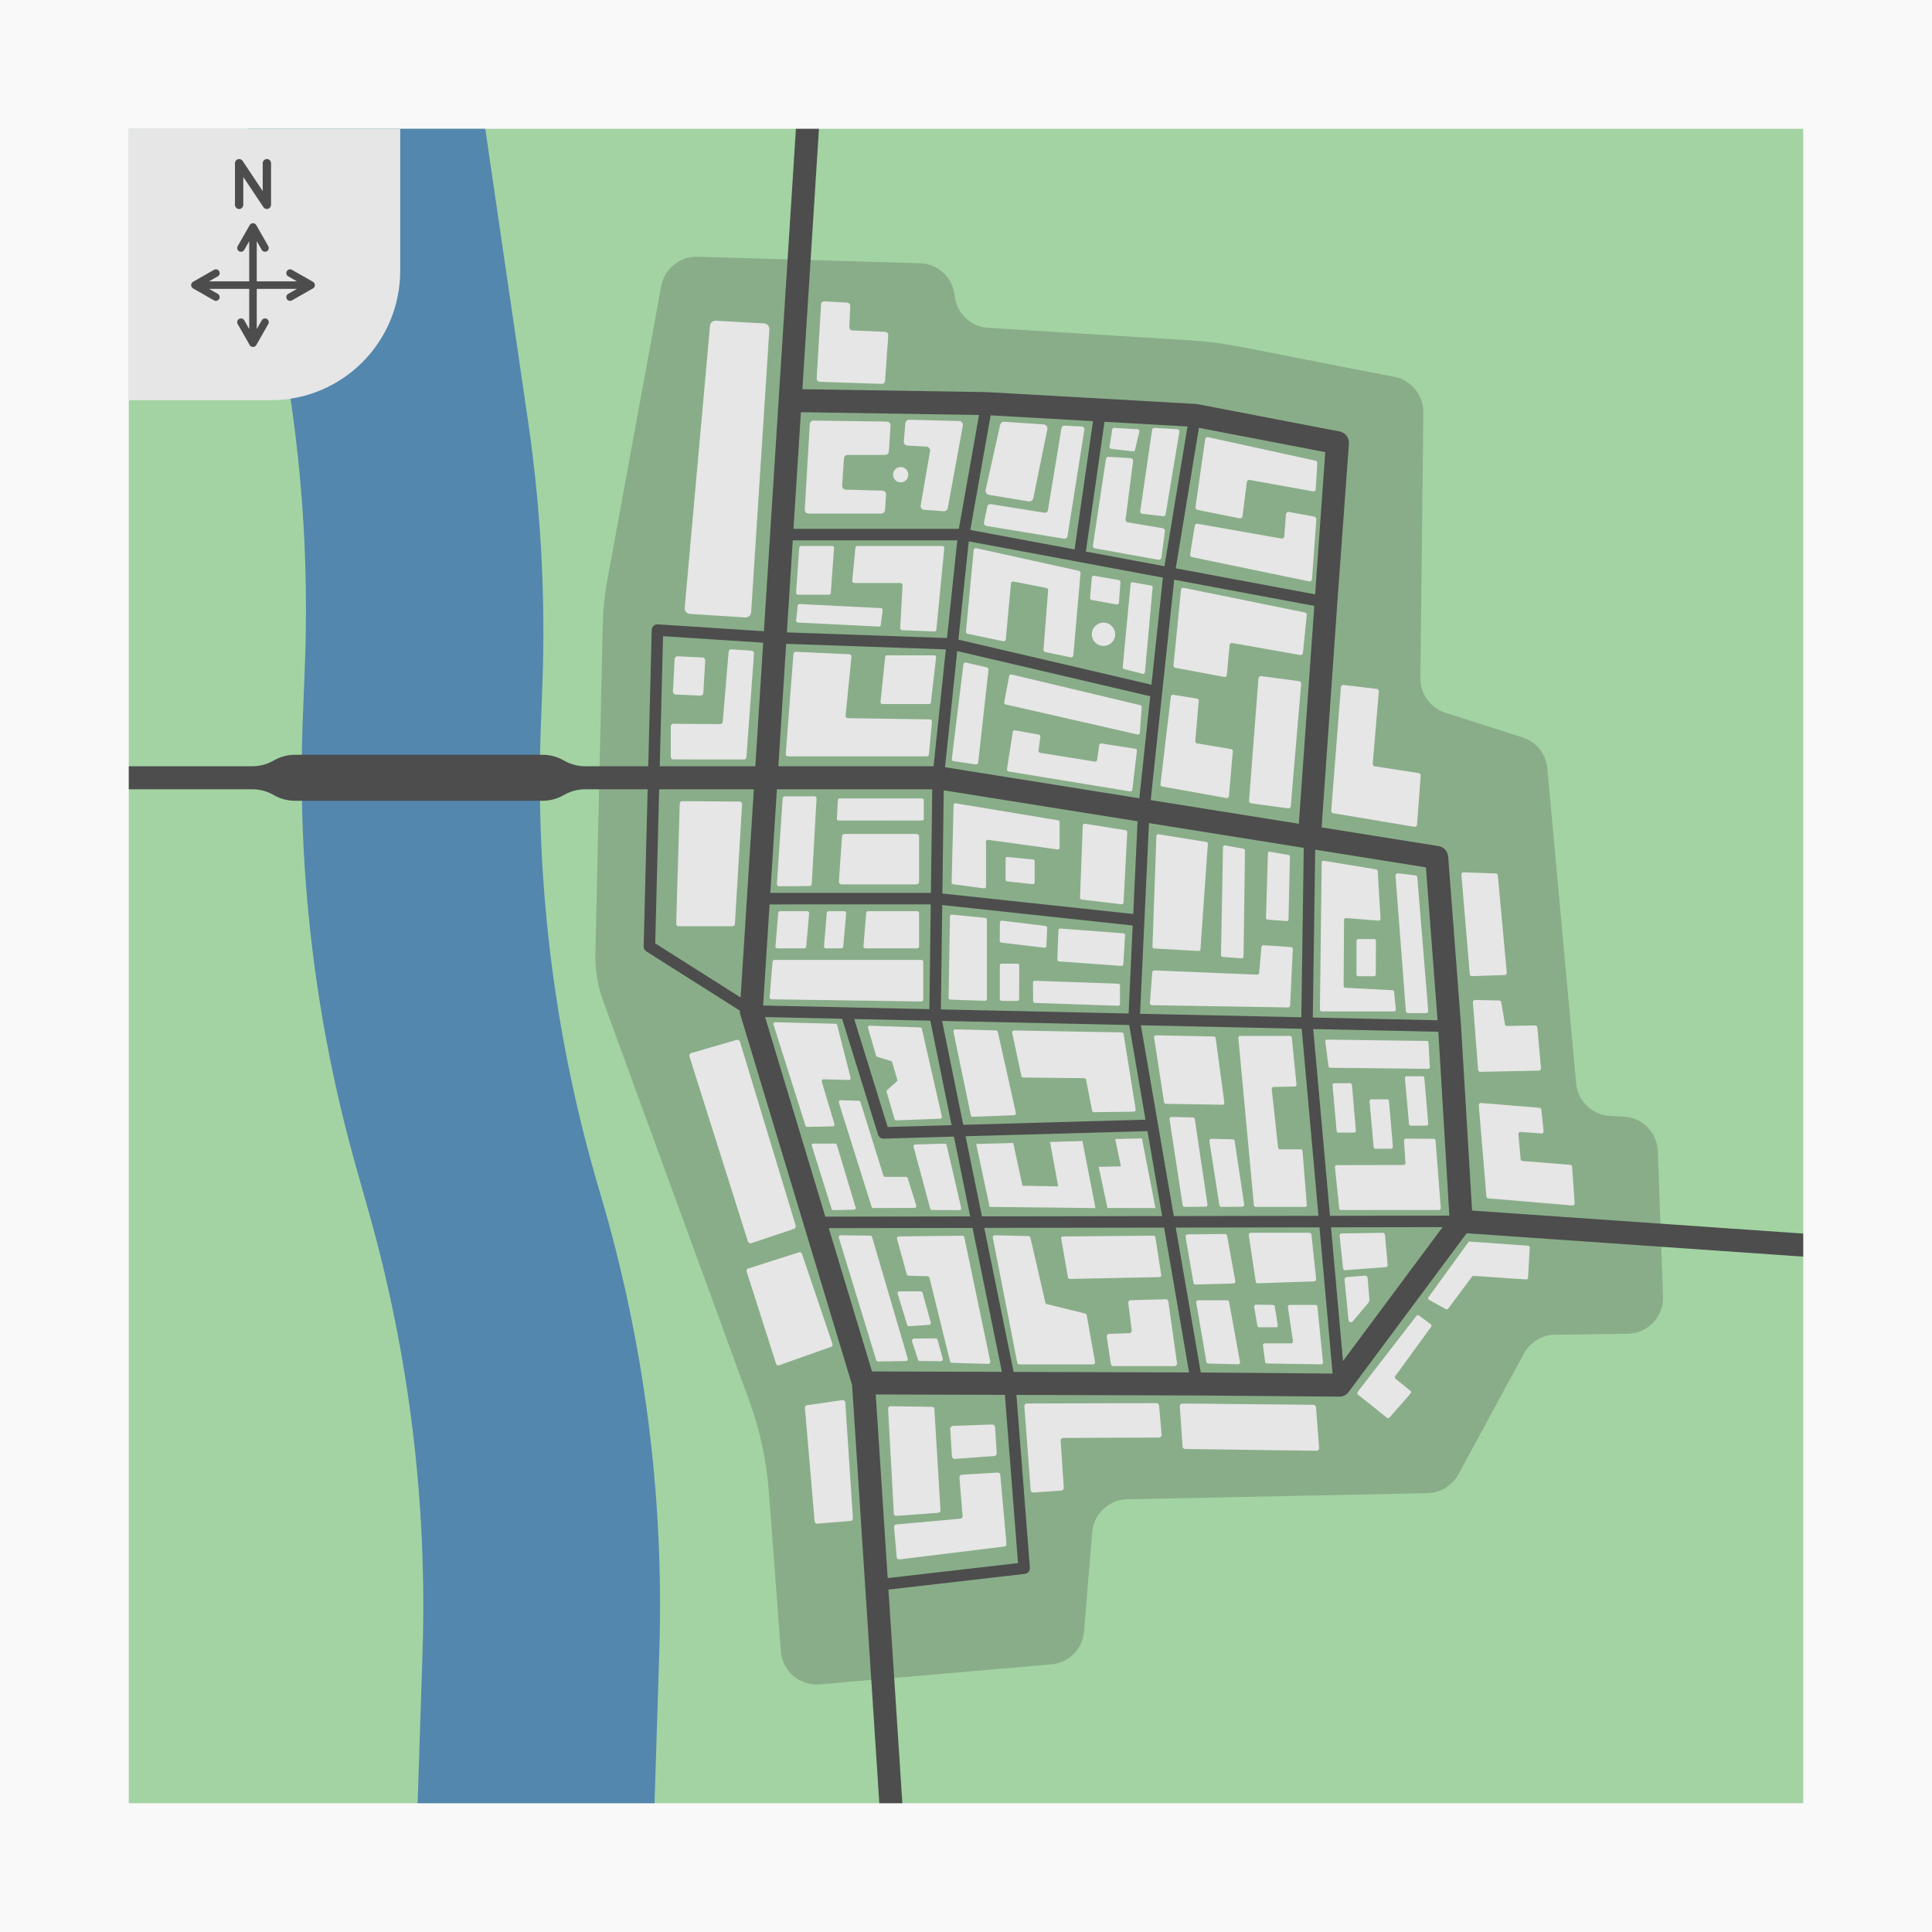 <?xml version='1.0' encoding='utf-8'?>
<svg xmlns="http://www.w3.org/2000/svg" version="1.1" id="Layer_1" x="0px" y="0px" viewBox="0 0 4500 4500" style="enable-background:new 0 0 4500 4500;"> <style type="text/css"> .st0{fill:#F9F9F9;} .st1{fill:#A3D3A3;} .st2{fill:#89AD89;} .st3{fill:#E6E6E6;} .st4{fill:#5387AD;} .st5{fill:#4D4D4D;} </style> <rect class="st0" width="4500" height="4500"/> <g> <rect x="300" y="300" class="st1" width="3900" height="3900"/> <path class="st2" d="M3861.46,2681.27c-1.54-43.1-35.67-77.93-78.72-80.35l-33.19-1.86c-41.3-2.32-74.67-34.54-78.42-75.73 l-67.07-733.82c-3.05-33.36-25.74-61.67-57.65-71.89l-180.02-57.65c-34.88-11.17-58.41-43.78-57.99-80.41l6.89-618.88 c0.46-40.27-27.92-75.12-67.45-82.84l-361.1-70.52c-37.6-7.34-75.65-12.21-113.89-14.58l-471.38-29.19 c-40.88-2.54-73.9-34.38-77.9-75.15c-4.09-41.81-38.64-74.05-80.62-75.28l-518.34-15.1c-41.19-1.2-77.09,27.84-84.52,68.38 l-126.02,687.68c-5.92,32.32-9.27,65.07-10.01,97.92l-17.28,768.78c-0.85,38.09,5.41,76,18.49,111.77l339.57,929.17 c24.99,68.38,40.44,139.88,45.91,212.48l28.05,372.11c3.49,46.31,44.12,80.87,90.39,76.88l539.7-46.55 c40.54-3.5,72.65-35.72,76-76.27l19.15-231.62c3.52-42.62,38.69-75.68,81.46-76.56l699.7-14.38c30-0.61,57.35-17.28,71.65-43.66 l152.75-281.69c14.41-26.56,42.05-43.27,72.27-43.66l169.37-2.22c46.82-0.61,83.97-39.63,82.31-86.43L3861.46,2681.27z"/> <g> <path class="st3" d="M1835.36,1761.7h323.1c2.69,0,4.94-2.05,5.19-4.73l7.13-75.65c0.29-3.03-2.07-5.66-5.11-5.7l-190.98-2.91 c-3.05-0.05-5.41-2.69-5.11-5.73l13.59-137.36c0.29-2.98-1.97-5.59-4.96-5.72l-124.68-5.72c-2.81-0.13-5.22,2-5.44,4.81 l-17.93,233.09C1829.92,1759.11,1832.33,1761.7,1835.36,1761.7z"/> <path class="st3" d="M1711.74,2152.05l16.73-279.06c0.2-3.25-2.38-5.99-5.64-6.02l-133.84-0.89c-3.09-0.02-5.62,2.43-5.72,5.51 l-8.29,279.95c-0.09,3.2,2.47,5.85,5.68,5.85h125.41C1709.09,2157.39,1711.57,2155.05,1711.74,2152.05z"/> <path class="st3" d="M2683.8,2264.6l-5.4,71.61c-0.2,2.69,1.91,5,4.6,5.05l317.13,5.26c2.54,0.04,4.64-1.94,4.76-4.47l6.34-131.23 c0.13-2.55-1.82-4.73-4.37-4.91l-63.71-4.34c-2.54-0.18-4.76,1.72-4.98,4.26l-5.41,60.08c-0.24,2.49-2.37,4.37-4.88,4.26 l-239.21-9.91C2686.14,2260.16,2683.98,2262.07,2683.8,2264.6z"/> <path class="st3" d="M2212.68,2134.38l-3.27,189.71c-0.04,2.29,1.77,4.19,4.05,4.26l80.84,2.69c2.37,0.08,4.33-1.82,4.33-4.19 v-184.73c0-2.15-1.63-3.96-3.78-4.17l-77.57-7.67C2214.84,2130.04,2212.72,2131.93,2212.68,2134.38z"/> <path class="st3" d="M1814.84,2064.33l70.6-0.54c2.8-0.02,5.1-2.21,5.26-5l11.2-198.41c0.17-3.05-2.25-5.6-5.3-5.6h-68.3 c-2.79,0-5.1,2.16-5.28,4.94l-13.51,198.94C1809.3,2061.75,1811.76,2064.36,1814.84,2064.33z"/> <path class="st3" d="M1797.13,2327.56l348.66,5.03c2.55,0.04,4.64-2.02,4.64-4.57v-87.64c0-2.52-2.05-4.57-4.58-4.57h-341.88 c-2.38,0-4.37,1.83-4.56,4.2l-6.76,82.61C1792.44,2325.25,1794.49,2327.52,1797.13,2327.56z"/> <path class="st3" d="M1918.09,2513.92l59.03,1.52c2.75,0.07,4.81-2.51,4.13-5.18l-31.38-122.62c-0.46-1.8-2.07-3.07-3.91-3.12 l-140.25-3.56c-2.85-0.07-4.92,2.68-4.05,5.4l74.47,235.46c0.55,1.75,2.2,2.93,4.04,2.9l59.48-1.18c2.75-0.05,4.68-2.71,3.9-5.34 l-29.56-98.94C1913.2,2516.55,1915.26,2513.85,1918.09,2513.92z"/> <path class="st3" d="M1940.7,2818.63l48.73-1.16c2.5-0.06,4.24-2.48,3.53-4.86l-43.87-146.26c-0.47-1.6-1.95-2.69-3.61-2.69 h-50.96c-2.55,0-4.37,2.47-3.61,4.9l46.08,147.43C1937.51,2817.59,1939.02,2818.67,1940.7,2818.63z"/> <path class="st3" d="M2114.39,3164.82l-83.2-283.75c-0.51-1.76-2.11-2.98-3.94-3l-69.5-0.95c-2.83-0.04-4.88,2.68-4.05,5.39 l87.22,285.66c0.55,1.78,2.2,2.98,4.05,2.96l65.46-0.95C2113.21,3170.13,2115.18,3167.47,2114.39,3164.82z"/> <path class="st3" d="M2550.53,3172.3l-19.42-109.05c-0.34-1.86-1.74-3.35-3.57-3.8l-89.15-21.9c-1.74-0.43-3.11-1.8-3.52-3.57 l-34.83-151.18c-0.5-2.13-2.37-3.65-4.54-3.71l-78.19-1.9c-3.06-0.08-5.4,2.69-4.81,5.7l56.97,291.17 c0.44,2.25,2.41,3.86,4.7,3.86h171.65C2548.8,3177.91,2551.06,3175.22,2550.53,3172.3z"/> <path class="st3" d="M2087.97,3530.77l97.36-7.17c3.09-0.22,5.41-2.88,5.22-5.96l-14.18-235.54c-0.17-2.94-2.59-5.26-5.55-5.3 l-96.54-1.46c-3.27-0.05-5.89,2.68-5.72,5.95l13.35,244.17C2082.1,3528.61,2084.82,3531,2087.97,3530.77z"/> <path class="st3" d="M2224.45,3398.09l90.87-6.68c3.71-0.27,6.51-3.49,6.26-7.2l-3.85-59.93c-0.24-3.66-3.35-6.47-7.01-6.34 l-90.87,3.25c-3.82,0.14-6.76,3.39-6.54,7.2l3.86,63.35C2217.4,3395.51,2220.68,3398.37,2224.45,3398.09z"/> <path class="st3" d="M2167.95,3080.56l-19.19-69.68c-0.5-1.8-2.15-3.06-4.03-3.06h-49.91c-2.8,0-4.8,2.71-3.99,5.39l22.16,72.84 c0.56,1.86,2.34,3.08,4.28,2.96l46.93-3.17C2166.84,3085.66,2168.64,3083.11,2167.95,3080.56z"/> <path class="st3" d="M2142.79,3170.08l48.14,0.48c3.32,0.03,5.73-3.12,4.84-6.32l-12.05-43.27c-0.61-2.16-2.59-3.66-4.85-3.64 l-49.77,0.47c-3.36,0.04-5.72,3.32-4.7,6.51l13.69,42.32C2138.76,3168.67,2140.65,3170.06,2142.79,3170.08z"/> <path class="st3" d="M1962.03,3261.11l-82.07,11.85c-3.15,0.46-5.4,3.29-5.14,6.46l22.56,263.97c0.27,3.3,3.18,5.75,6.47,5.48 l77.18-6.28c3.27-0.27,5.73-3.11,5.52-6.39l-17.67-269.54C1968.65,3263.17,1965.5,3260.62,1962.03,3261.11z"/> <path class="st3" d="M2350.6,1574.46l-11.54,61.24c-0.43,2.3,1.03,4.53,3.32,5.05l307.24,70.03c2.6,0.59,5.11-1.28,5.31-3.94 l4.29-59.83c0.16-2.13-1.26-4.05-3.34-4.54l-299.99-71.45C2353.47,1570.45,2351.07,1572.02,2350.6,1574.46z"/> <path class="st3" d="M2253.77,1476.28l82.97,17.23c2.89,0.6,5.66-1.45,5.94-4.4l12.02-130.16c0.27-2.92,3.01-4.97,5.9-4.41 l76.68,14.96c2.47,0.48,4.19,2.74,3.99,5.25l-10.74,138.76c-0.2,2.49,1.49,4.73,3.92,5.24l59.54,12.35 c2.9,0.61,5.68-1.46,5.94-4.42l16.83-191.76c0.21-2.48-1.44-4.73-3.87-5.28l-239.03-52.84c-2.9-0.64-5.73,1.41-6,4.37 l-18.02,189.78C2249.6,1473.47,2251.3,1475.77,2253.77,1476.28z"/> <path class="st3" d="M2419.55,1711.14l-55.36-10.1c-2.5-0.45-4.87,1.24-5.26,3.73l-13.51,86.96c-0.38,2.44,1.28,4.73,3.71,5.13 l283.04,46.52c2.54,0.41,4.9-1.37,5.21-3.91l10.69-90.53c0.29-2.4-1.37-4.6-3.77-4.98l-78.89-12.27c-2.49-0.39-4.8,1.33-5.15,3.81 l-4.88,34.61c-0.35,2.49-2.68,4.21-5.17,3.81l-127.62-20.46c-2.41-0.39-4.07-2.62-3.74-5.04l4.36-32.25 C2423.51,1713.79,2421.9,1711.57,2419.55,1711.14z"/> <path class="st3" d="M2221.09,1874.88l-4.59,180.69c-0.05,2.05,1.45,3.81,3.48,4.07l72.13,9.52c2.39,0.31,4.53-1.55,4.53-3.96 v-105.13c0-2.43,2.15-4.29,4.55-3.96l162.34,22.42c2.39,0.33,4.54-1.54,4.54-3.96v-59.91c0-1.96-1.41-3.62-3.33-3.95 l-238.98-39.68C2223.34,1870.64,2221.15,1872.45,2221.09,1874.88z"/> <path class="st3" d="M2737.62,1555.44l113.66,21.26c3.06,0.58,5.94-1.6,6.23-4.7l6.5-69.59c0.29-3.07,3.13-5.24,6.16-4.71 l158.41,27.96c3.02,0.53,5.86-1.62,6.16-4.66l8.97-88.65c0.26-2.69-1.54-5.17-4.2-5.7l-282.44-57.46 c-3.06-0.62-5.99,1.54-6.3,4.66l-17.42,175.89C2733.06,1552.46,2734.92,1554.94,2737.62,1555.44z"/> <path class="st3" d="M2788.86,1187.52l98.46,19.8c3.14,0.63,6.16-1.54,6.57-4.71l10.32-80c0.41-3.13,3.35-5.29,6.46-4.73 l147.45,26.63c3.27,0.59,6.3-1.8,6.5-5.11l3.54-60.65c0.16-2.71-1.67-5.13-4.33-5.72l-250-54.71c-3.13-0.69-6.19,1.43-6.64,4.61 l-22.69,158.38C2784.07,1184.23,2786,1186.95,2788.86,1187.52z"/> <path class="st3" d="M2776.67,1297.66l272.24,56.42c3.48,0.72,6.8-1.79,7.05-5.34l10.01-139.17c0.22-2.99-1.84-5.66-4.79-6.21 l-59-10.91c-3.44-0.63-6.67,1.85-6.93,5.34l-3.87,51.24c-0.26,3.47-3.45,5.95-6.88,5.35l-194.88-34.37 c-3.23-0.57-6.3,1.61-6.83,4.85l-10.74,66.1C2771.56,1294.07,2773.58,1297.02,2776.67,1297.66z"/> <path class="st3" d="M1738.53,1763.46l17.71-241.42c0.24-3.29-2.25-6.15-5.53-6.37l-47.25-3.22c-3.24-0.22-6.06,2.2-6.33,5.43 l-13.76,163.32c-0.26,3.1-2.86,5.47-5.98,5.45l-109.07-0.88c-3.31-0.03-6,2.64-6,5.94v71.17c0,3.28,2.67,5.94,5.95,5.94 l164.32,0.14C1735.7,1768.98,1738.29,1766.57,1738.53,1763.46z"/> <path class="st3" d="M2814.27,3175.87l69.42,1.89c2.85,0.08,5.05-2.49,4.54-5.3l-25.49-140.18c-0.39-2.14-2.25-3.69-4.42-3.69 l-67.66-0.01c-2.79,0-4.9,2.51-4.43,5.26l23.73,138.29C2810.32,3174.25,2812.13,3175.81,2814.27,3175.87z"/> <path class="st3" d="M2784.67,2991.88l88.09-2.38c2.93-0.08,5.09-2.75,4.56-5.62l-19.21-105.69c-0.42-2.28-2.42-3.94-4.75-3.92 l-87.26,0.8c-2.94,0.03-5.17,2.68-4.67,5.58l18.42,107.26C2780.24,2990.25,2782.31,2991.94,2784.67,2991.88z"/> <path class="st3" d="M2715.45,2570.92l132.02,2.26c2.64,0.05,4.7-2.26,4.34-4.88l-20.3-150.4c-0.29-2.11-2.07-3.69-4.19-3.73 l-134.94-2.72c-2.67-0.06-4.75,2.31-4.33,4.96l23.2,150.87C2711.58,2569.34,2713.34,2570.89,2715.45,2570.92z"/> <path class="st3" d="M2759.31,2811.1l48.61-0.37c2.81-0.02,4.96-2.53,4.55-5.32l-29.57-198.68c-0.33-2.22-2.21-3.9-4.47-3.95 l-49.7-1.22c-2.89-0.08-5.14,2.49-4.71,5.34l30.66,200.26C2755.04,2809.44,2757.01,2811.12,2759.31,2811.1z"/> <path class="st3" d="M2034.22,2813.82l95.89-0.41c2.85-0.01,4.88-2.79,4.03-5.51l-19.89-63.73c-0.55-1.78-2.2-2.99-4.05-2.99 l-48.51,0.03c-1.86,0.01-3.51-1.2-4.05-2.98l-53.49-171.37c-0.55-1.73-2.12-2.92-3.94-2.98l-42.19-1.22 c-2.93-0.08-5.06,2.73-4.19,5.52l76.32,242.67C2030.7,2812.62,2032.35,2813.83,2034.22,2813.82z"/> <path class="st3" d="M3305.07,3064.05c-1.86-1.39-4.5-1.03-5.92,0.82l-137.02,177.35c-1.43,1.84-1.11,4.49,0.72,5.94l67.63,54.2 c1.79,1.44,4.38,1.2,5.89-0.52l49.19-56.36c1.6-1.82,1.35-4.61-0.54-6.13l-34.55-28c-1.77-1.43-2.11-4-0.77-5.83l83.65-115.15 c1.37-1.9,0.97-4.54-0.9-5.94L3305.07,3064.05z"/> <path class="st3" d="M2897.94,2805.4l-22.17-147.78c-0.34-2.23-2.22-3.9-4.47-3.95l-49.7-1.22c-2.89-0.07-5.14,2.49-4.7,5.35 l23.25,149.37c0.35,2.27,2.31,3.94,4.62,3.92l48.61-0.37C2896.21,2810.71,2898.36,2808.2,2897.94,2805.4z"/> <path class="st3" d="M2491.72,2978.9l209.01-4.31c2.51-0.05,4.41-2.3,4.02-4.79l-13.65-88.15c-0.33-2.04-2.09-3.53-4.15-3.52 l-211.21,1.9c-2.58,0.03-4.5,2.34-4.05,4.87l15.86,90.57C2487.9,2977.49,2489.68,2978.95,2491.72,2978.9z"/> <path class="st3" d="M2715.33,3026.18l-81.74,2.24c-3.44,0.1-6.04,3.13-5.61,6.54l8.03,63.81c0.43,3.4-2.16,6.43-5.58,6.53 l-47.02,1.45c-3.48,0.11-6.08,3.23-5.57,6.68l9.57,63.52c0.43,2.84,2.88,4.94,5.75,4.94h142.59c3.54,0,6.25-3.12,5.77-6.62 l-20.27-144.08C2720.84,3028.25,2718.29,3026.1,2715.33,3026.18z"/> <path class="st3" d="M2323.59,3429.87l-83.35,5.13c-3.3,0.2-5.79,3.08-5.52,6.38l7.32,89.54c0.26,3.23-2.12,6.08-5.35,6.36 l-148.86,13.4c-3.24,0.29-5.64,3.15-5.35,6.4l6.06,69.68c0.29,3.33,3.28,5.75,6.6,5.35l243.97-29.97c3.17-0.39,5.44-3.22,5.15-6.4 l-14.44-160.52C2329.54,3432.05,2326.78,3429.68,2323.59,3429.87z"/> <path class="st3" d="M2217.32,3174.23l84.33,2.58c3.13,0.09,5.52-2.76,4.88-5.83L2246.12,2882c-0.48-2.26-2.49-3.88-4.8-3.85 l-147.33,1.78c-3.18,0.03-5.45,3.07-4.6,6.12l22.65,81.86c0.58,2.05,2.42,3.49,4.55,3.54l43.71,1.07 c2.18,0.05,4.05,1.56,4.58,3.68l47.91,194.35C2213.29,3172.67,2215.15,3174.17,2217.32,3174.23z"/> <path class="st3" d="M2383.27,2509.73l142.05,1.58c2.13,0.03,3.96,1.54,4.37,3.64l14.07,71.95c0.42,2.14,2.3,3.67,4.47,3.64 l92.64-1.28c2.75-0.04,4.81-2.5,4.37-5.21l-28.2-175.59c-0.34-2.15-2.18-3.74-4.36-3.78l-250.65-4.49 c-2.89-0.05-5.07,2.6-4.47,5.43l21.36,100.54C2379.36,2508.22,2381.16,2509.7,2383.27,2509.73z"/> <path class="st3" d="M2693.64,3268.18l-301.59,0.83c-3.56,0.01-6.36,3.03-6.09,6.58l14.67,195.14c0.25,3.36,3.18,5.89,6.54,5.65 l64.95-4.56c3.36-0.24,5.9-3.15,5.68-6.52l-7.34-109.58c-0.24-3.53,2.56-6.53,6.09-6.54l222.96-0.78 c3.58-0.01,6.38-3.08,6.08-6.64l-5.83-67.98C2699.49,3270.6,2696.84,3268.17,2693.64,3268.18z"/> <path class="st3" d="M3059.21,3272.05l-305.13-2.97c-3.56-0.03-6.38,2.96-6.13,6.51l6.46,93.7c0.22,3.16,2.81,5.62,5.99,5.66 l305.97,4.17c3.57,0.05,6.42-2.98,6.15-6.55l-7.3-94.9C3064.97,3274.53,3062.37,3272.09,3059.21,3272.05z"/> <path class="st3" d="M1750.12,2895.57l99.06-33.29c3.28-1.1,5.09-4.6,4.08-7.91l-129.74-427.9c-1.02-3.35-4.54-5.26-7.9-4.28 l-105.39,30.55c-3.45,1-5.4,4.64-4.32,8.07l136.07,430.62C1743.07,2894.85,1746.73,2896.71,1750.12,2895.57z"/> <path class="st3" d="M1938.96,3130.18l-71.06-209.97c-0.95-2.81-3.99-4.34-6.81-3.43l-118.52,37.88 c-2.86,0.92-4.43,3.98-3.53,6.83l68.61,215.04c0.93,2.92,4.11,4.49,7,3.47l120.99-42.95 C1938.44,3136.05,1939.92,3132.99,1938.96,3130.18z"/> <path class="st3" d="M3030.61,1592.72c0.26-3.04-1.92-5.74-4.94-6.14l-88.03-11.69c-3.26-0.43-6.2,1.96-6.45,5.22l-21.93,284.93 c-0.22,3.02,1.94,5.69,4.93,6.09l85.9,11.66c3.23,0.44,6.17-1.92,6.45-5.17L3030.61,1592.72z"/> <path class="st3" d="M3105.34,1894.14l188.77,31.68c3.24,0.54,6.24-1.81,6.47-5.07l8.45-114.13c0.21-2.89-1.83-5.47-4.71-5.91 l-102.28-15.81c-2.89-0.45-4.94-3.05-4.7-5.97l14.24-168.34c0.25-2.99-1.91-5.64-4.89-5.99l-77.24-9.15 c-3.14-0.37-5.95,1.94-6.2,5.09l-22.54,287.68C3100.49,1891.09,3102.51,1893.66,3105.34,1894.14z"/> <path class="st3" d="M2143.6,2393.1l-118.18-4.08c-2.56-0.09-4.46,2.35-3.74,4.8l18.95,65.19c0.35,1.22,1.31,2.17,2.51,2.54 l32.44,9.87c1.22,0.37,2.16,1.33,2.51,2.55l11.92,40.98c0.41,1.39-0.03,2.89-1.11,3.86l-22.74,20.23 c-1.09,0.96-1.52,2.47-1.11,3.86l18.6,63.96c0.48,1.65,2.03,2.77,3.75,2.7l102.94-3.94c2.34-0.09,4.04-2.3,3.52-4.59 l-46.72-205.01C2146.75,2394.36,2145.3,2393.16,2143.6,2393.1z"/> <path class="st3" d="M2200.63,2663.76l-68.8,1.96c-2.72,0.07-4.66,2.67-3.95,5.3l38.77,144.08c0.5,1.83,2.15,3.11,4.04,3.12 l63.9,0.45c2.73,0.01,4.75-2.51,4.15-5.17l-33.89-146.48C2204.4,2665.07,2202.63,2663.7,2200.63,2663.76z"/> <path class="st3" d="M2319.89,2400l-94.86-2.41c-2.79-0.07-4.9,2.47-4.33,5.19l40.58,195.07c0.43,2.07,2.29,3.52,4.38,3.43 l96.54-3.77c2.69-0.1,4.63-2.62,4.04-5.25l-42.25-188.9C2323.56,2401.44,2321.88,2400.05,2319.89,2400z"/> <path class="st3" d="M2527.22,1918.6c-2.67-0.43-5.11,1.58-5.22,4.28l-6.42,167.74c-0.09,2.35,1.65,4.38,3.98,4.66l92.4,10.89 c2.59,0.31,4.9-1.64,5.04-4.24l8.57-163.49c0.12-2.31-1.52-4.33-3.81-4.7L2527.22,1918.6z"/> <path class="st3" d="M2693.49,1946.99l-9.21,257.99c-0.08,2.19,1.61,4.05,3.81,4.17l103.74,5.9c2.21,0.12,4.11-1.55,4.26-3.75 l17.25-245.91c0.14-2.09-1.32-3.94-3.39-4.27l-111.79-17.96C2695.78,1942.76,2693.58,1944.56,2693.49,1946.99z"/> <path class="st3" d="M3227.76,2951.35c2.64-0.2,4.62-2.53,4.38-5.18l-6.36-70.37c-0.21-2.48-2.32-4.37-4.8-4.33l-96.08,1.48 c-2.8,0.05-4.96,2.48-4.66,5.26l8.02,76.07c0.26,2.56,2.52,4.43,5.09,4.24L3227.76,2951.35z"/> <path class="st3" d="M3559.18,2901.57l-135.51-9.68c-1.44-0.1-2.84,0.54-3.69,1.72l-92.73,127.85c-1.48,2.04-0.84,4.9,1.36,6.12 l39.09,21.69c1.83,1.01,4.13,0.52,5.39-1.16l55.56-74.57c0.85-1.14,2.22-1.77,3.64-1.68l122.43,8.24 c2.33,0.16,4.33-1.62,4.46-3.94l3.87-70.17C3563.19,2903.69,3561.46,2901.73,3559.18,2901.57z"/> <path class="st3" d="M3064.37,3039.33h-60.45c-2.54,0-4.5,2.26-4.12,4.78l11.76,79.95c0.37,2.52-1.58,4.78-4.13,4.78l-61.72,0.06 c-2.52,0-4.46,2.22-4.12,4.73l5.18,38.59c0.27,2.04,2,3.58,4.07,3.61l126.43,2.01c2.48,0.04,4.46-2.11,4.21-4.58l-12.96-130.17 C3068.3,3040.96,3066.51,3039.33,3064.37,3039.33z"/> <path class="st3" d="M2965.11,3039.37l-39.69-0.58c-2.6-0.03-4.6,2.3-4.17,4.87l7.44,44.29c0.34,2.01,2.08,3.48,4.12,3.48h39.17 c2.56,0,4.51-2.3,4.12-4.83l-6.93-43.71C2968.85,3040.89,2967.14,3039.41,2965.11,3039.37z"/> <path class="st3" d="M3189.62,3026.45l-4.11-50.08c-0.25-3.07-2.93-5.35-5.99-5.11l-42.61,3.28c-3.11,0.24-5.43,3-5.13,6.11 l9.14,94.06c0.48,4.92,6.64,6.84,9.84,3.05l36.19-42.93C3188.92,3032.5,3189.87,3029.49,3189.62,3026.45z"/> <path class="st3" d="M3065.49,2979.37l-10.91-103.79c-0.25-2.37-2.25-4.17-4.63-4.17h-136.7c-2.85,0-5.02,2.53-4.6,5.35 l16.23,108.35c0.35,2.34,2.41,4.05,4.77,3.96l131.38-4.56C3063.73,2984.42,3065.78,2982.05,3065.49,2979.37z"/> <path class="st3" d="M3330.31,2485.47l-3.06-57.21c-0.1-2.03-1.78-3.64-3.82-3.66l-232.67-3.11c-2.37-0.03-4.2,2.04-3.9,4.38 l7.56,57.8c0.25,1.91,1.87,3.35,3.79,3.37l228.19,2.52C3328.64,2489.58,3330.43,2487.7,3330.31,2485.47z"/> <path class="st3" d="M3661.76,2717.71c-0.17-2.48-2.13-4.45-4.6-4.65l-110.77-8.84c-2.45-0.19-4.38-2.12-4.59-4.55l-5.13-57.74 c-0.27-3.08,2.28-5.67,5.36-5.44l47.91,3.54c3.11,0.24,5.68-2.41,5.35-5.51l-5.15-49.78c-0.25-2.4-2.17-4.28-4.58-4.48 l-135.79-11.2c-3.09-0.26-5.66,2.33-5.4,5.41l17.75,212.24c0.21,2.44,2.14,4.38,4.58,4.58l195.53,16.47 c3.06,0.26,5.64-2.28,5.43-5.34L3661.76,2717.71z"/> <path class="st3" d="M3123.48,2818.37h228.21c2.45,0,4.37-2.09,4.19-4.53l-12.22-157.51c-0.17-2.18-1.98-3.86-4.16-3.88 l-65.04-0.29c-2.43-0.01-4.37,2.04-4.21,4.47l3.32,52.38c0.16,2.42-1.75,4.47-4.17,4.47l-155.85,0.31 c-2.48,0.01-4.42,2.15-4.17,4.63l9.93,96.18C3119.53,2816.74,3121.34,2818.37,3123.48,2818.37z"/> <path class="st3" d="M1883.26,1196.22h169.42c4.63,0,8.48-3.6,8.78-8.23l2.34-35.77c0.33-4.98-3.56-9.23-8.54-9.37l-85.16-2.34 c-5-0.14-8.87-4.39-8.54-9.37l4.13-63.33c0.3-4.63,4.15-8.23,8.79-8.23l87.12,0.01c4.64,0,8.48-3.6,8.79-8.23l3.91-59.99 c0.33-5.03-3.62-9.31-8.66-9.37l-170.56-2.35c-4.7-0.07-8.63,3.58-8.91,8.28l-11.71,198.97 C1874.18,1191.96,1878.2,1196.22,1883.26,1196.22z"/> <path class="st3" d="M3078.62,2355.83h168.3c2.51,0,4.49-2.16,4.24-4.67l-3.98-40.93c-0.2-2.1-1.91-3.73-4.02-3.84l-109.55-5.65 c-2.28-0.12-4.05-2-4.04-4.28l0.98-153.87c0.01-2.47,2.13-4.41,4.59-4.22l75.82,5.95c2.58,0.2,4.73-1.92,4.59-4.5l-6.59-110.93 c-0.12-1.99-1.6-3.63-3.56-3.95l-121.95-20.02c-2.58-0.43-4.92,1.54-4.96,4.15l-4.15,342.45 C3074.33,2353.89,3076.24,2355.83,3078.62,2355.83z"/> <path class="st3" d="M1606.94,1429.96l128.81,8.15c7.18,0.46,13.37-4.99,13.82-12.16l42.4-658.79 c0.46-7.23-5.05-13.45-12.28-13.85l-112.26-6.31c-7.01-0.39-13.08,4.85-13.71,11.84l-58.95,656.95 C1594.14,1423.1,1599.63,1429.5,1606.94,1429.96z"/> <path class="st3" d="M2113.48,1037.75l44.53,2.53c5.3,0.3,9.14,5.15,8.25,10.37l-21.76,126.42c-0.89,5.17,2.88,9.99,8.11,10.36 l45.54,3.27c4.53,0.32,8.55-2.81,9.36-7.26l35.2-192.28c0.98-5.36-3.06-10.33-8.5-10.47l-116.34-2.98 c-4.68-0.12-8.66,3.43-9.06,8.1l-3.68,42.3C2104.7,1033.11,2108.48,1037.47,2113.48,1037.75z"/> <path class="st3" d="M2550.53,1277.3l147.57,26.49c3.36,0.6,6.55-1.73,7.01-5.11l8.23-61.58c0.42-3.2-1.77-6.18-4.96-6.71 l-81.8-13.73c-3.19-0.53-5.38-3.49-4.96-6.68l17.6-136c0.44-3.44-2.11-6.55-5.57-6.76l-51.4-3.22c-3.11-0.2-5.85,2.02-6.32,5.1 l-30.29,201.42C2545.17,1273.71,2547.33,1276.73,2550.53,1277.3z"/> <path class="st3" d="M2788.1,1627.24l-55.42-9.02c-2.69-0.44-5.22,1.46-5.55,4.18l-24.17,204.24c-0.29,2.53,1.43,4.85,3.92,5.3 l149.86,26.9c2.79,0.5,5.39-1.5,5.64-4.32l9.08-104.53c0.22-2.5-1.52-4.75-3.99-5.16l-79.44-13.33c-2.46-0.42-4.2-2.66-3.99-5.15 l8.07-93.95C2792.34,1629.89,2790.59,1627.64,2788.1,1627.24z"/> <path class="st3" d="M1909.34,889.26l144.57,4.87c3.98,0.13,7.34-2.9,7.61-6.87l7.44-106.46c0.29-4.14-2.89-7.7-7.05-7.89 l-76.69-3.3c-4.08-0.18-7.23-3.63-7.05-7.72l2.29-49.17c0.18-4.03-2.9-7.47-6.93-7.71l-53.3-3.2c-4.07-0.24-7.57,2.86-7.81,6.93 l-10.21,172.71C1901.96,885.59,1905.18,889.12,1909.34,889.26z"/> <path class="st3" d="M2303.46,1152.65l92.47,15.15c5.02,0.82,9.8-2.47,10.82-7.45l32.71-160.47c1.14-5.62-2.93-10.96-8.66-11.34 l-91.42-6.11c-4.66-0.31-8.85,2.83-9.87,7.39l-33.76,151.42C2294.57,1146.55,2298.1,1151.77,2303.46,1152.65z"/> <path class="st3" d="M2660.32,1196.7l48.9,5.61c2.73,0.31,5.24-1.57,5.69-4.28l32.17-192.25c0.51-3.03-1.74-5.85-4.81-6.02 l-53.36-3.08c-2.68-0.15-5.04,1.77-5.41,4.42l-27.7,189.71C2655.36,1193.7,2657.42,1196.37,2660.32,1196.7z"/> <path class="st3" d="M2681.51,1363.99l-43.47-7.8c-2.24-0.4-4.33,1.2-4.55,3.45l-18.49,194.67c-0.18,1.91,1.06,3.66,2.92,4.13 l44.04,11.06c2.31,0.58,4.59-1.03,4.81-3.41l17.93-197.92C2684.87,1366.15,2683.5,1364.34,2681.51,1363.99z"/> <path class="st3" d="M3001.47,1991.51l-43.92-7.87c-2.18-0.39-4.21,1.25-4.28,3.47l-4.56,151.1c-0.07,1.94,1.43,3.59,3.36,3.74 l45.19,3.43c2.08,0.16,3.86-1.46,3.91-3.54l3.3-146.66C3004.51,1993.38,3003.24,1991.82,3001.47,1991.51z"/> <path class="st3" d="M2896.38,1976.81l-42.95-7.7c-2.49-0.45-4.79,1.44-4.83,3.97l-4.64,251.55c-0.04,2.18,1.62,4.01,3.79,4.17 l44.26,3.36c2.35,0.18,4.38-1.67,4.42-4.04l3.33-247.21C2899.79,1978.91,2898.37,1977.17,2896.38,1976.81z"/> <path class="st3" d="M3296.36,2038.85l-39.83-4.64c-3.41-0.4-6.36,2.42-6.09,5.85l24.05,314.7c0.22,2.85,2.6,5.05,5.47,5.05h41.16 c3.2,0,5.72-2.73,5.45-5.92l-25.39-310.06C3300.98,2041.24,3298.95,2039.15,3296.36,2038.85z"/> <path class="st3" d="M3428.47,2273.66l76.35-2.63c2.82-0.1,4.98-2.54,4.72-5.36l-20.83-226.72c-0.22-2.46-2.25-4.37-4.72-4.45 l-75.07-2.63c-2.94-0.1-5.31,2.39-5.06,5.32l19.55,231.97C3423.63,2271.77,3425.86,2273.74,3428.47,2273.66z"/> <path class="st3" d="M3505.3,2385.6l-8.63-51.19c-0.39-2.35-2.41-4.09-4.79-4.14l-56.23-1.15c-2.93-0.06-5.28,2.42-5.05,5.35 l12.25,157.44c0.2,2.62,2.42,4.64,5.05,4.58l136.49-2.77c2.88-0.06,5.1-2.54,4.84-5.41l-8.45-95.28c-0.24-2.6-2.43-4.58-5.05-4.53 l-65.46,1.24C3507.82,2389.79,3505.7,2388.03,3505.3,2385.6z"/> <path class="st3" d="M2588.14,1045.5l50.67,5.81c2.21,0.26,4.26-1.18,4.77-3.34l10.21-42.77c0.64-2.66-1.28-5.25-4.02-5.41 l-54.63-3.15c-2.26-0.13-4.25,1.47-4.6,3.71l-6.25,40.11C2583.91,1042.92,2585.65,1045.21,2588.14,1045.5z"/> <path class="st3" d="M2542.69,1397.45l58.21,10.46c2.66,0.48,5.13-1.45,5.34-4.14l3.49-47.84c0.17-2.32-1.45-4.4-3.75-4.81 l-57.53-10.01c-2.63-0.46-5.07,1.43-5.31,4.07l-4.16,47.4C2538.76,1394.93,2540.37,1397.04,2542.69,1397.45z"/> <path class="st3" d="M2405.18,2059.33c2.5,0.27,4.67-1.69,4.68-4.2l0.09-49.12c0-2.18-1.65-4.02-3.83-4.22l-59.25-5.69 c-2.48-0.24-4.63,1.72-4.63,4.22v48.46c0,2.16,1.62,3.98,3.78,4.21L2405.18,2059.33z"/> <path class="st3" d="M2297.6,1225l180.86,29.76c3.78,0.62,7.35-1.96,7.94-5.74l39.22-247.71c0.65-4.05-2.37-7.77-6.46-7.97 l-39.62-2.01c-3.51-0.17-6.59,2.31-7.15,5.77l-31.62,191.5c-0.61,3.75-4.16,6.29-7.9,5.69l-125.36-20.08 c-3.65-0.58-7.11,1.8-7.86,5.42l-7.68,37.16C2291.17,1220.63,2293.73,1224.35,2297.6,1225z"/> <path class="st3" d="M1857.98,1410.81l-3.65,34.35c-0.26,2.5,1.62,4.72,4.15,4.85l188.47,9.4c2.3,0.12,4.29-1.56,4.58-3.85 l4.25-34.2c0.31-2.52-1.58-4.79-4.13-4.92l-189.07-9.56C1860.24,1406.77,1858.23,1408.49,1857.98,1410.81z"/> <path class="st3" d="M2151.67,1907.25v-43.62c0-2.14-1.73-3.86-3.86-3.86h-192.26c-2.04,0-3.73,1.6-3.85,3.64l-2.47,43.79 c-0.13,2.21,1.63,4.07,3.86,4.07l194.72-0.16C2149.94,1911.1,2151.67,1909.38,2151.67,1907.25z"/> <path class="st3" d="M2405.96,2288.61l0.42,43.24c0.03,2.24,1.8,4.07,4.05,4.15l193.92,6.59c2.37,0.08,4.33-1.82,4.33-4.19v-42.97 c0-2.26-1.78-4.11-4.04-4.19l-194.34-6.86C2407.91,2284.3,2405.95,2286.22,2405.96,2288.61z"/> <path class="st3" d="M2097.83,1123.45c9.81,0,17.77-7.97,17.77-17.78c0-9.82-7.97-17.79-17.77-17.79 c-9.82,0-17.79,7.97-17.79,17.79C2080.05,1115.49,2088.01,1123.45,2097.83,1123.45z"/> <path class="st3" d="M2597.45,1477.34c0-15.02-12.19-27.2-27.2-27.2c-15.03,0-27.2,12.18-27.2,27.2c0,15.03,12.18,27.2,27.2,27.2 C2585.26,1504.55,2597.45,1492.37,2597.45,1477.34z"/> <path class="st3" d="M2101.3,1467.75l74.72,3.13c2.55,0.11,4.73-1.8,4.98-4.34l18.4-189.56c0.27-2.83-1.95-5.28-4.79-5.28h-197.45 c-2.48,0-4.56,1.89-4.8,4.36l-7.22,76.58c-0.26,2.83,1.96,5.27,4.8,5.27h107.47c2.77,0,4.97,2.32,4.81,5.08l-5.53,99.68 C2096.55,1465.35,2098.62,1467.64,2101.3,1467.75z"/> <path class="st3" d="M2221.09,1772.86l51.74,7.59c2.72,0.39,5.22-1.54,5.52-4.26l24.07-216.35c0.26-2.45-1.33-4.71-3.73-5.26 l-48.86-11.3c-2.8-0.65-5.55,1.28-5.9,4.13l-26.94,220.07C2216.67,1770.09,2218.49,1772.48,2221.09,1772.86z"/> <path class="st3" d="M2054.93,1639.82h109.17c2.11,0,3.87-1.58,4.12-3.67l12.14-105.12c0.27-2.46-1.65-4.62-4.12-4.62h-110.41 c-2.12,0-3.9,1.6-4.12,3.71l-10.91,105.12C2050.55,1637.7,2052.48,1639.82,2054.93,1639.82z"/> <path class="st3" d="M1810.75,2208.93h62.5c2.37,0,4.34-1.81,4.55-4.17l6.83-77.48c0.24-2.67-1.87-4.98-4.55-4.98h-62.88 c-2.38,0-4.36,1.82-4.56,4.19l-6.43,77.48C1805.98,2206.64,1808.08,2208.93,1810.75,2208.93z"/> <path class="st3" d="M1930.25,2122.3c-2.38,0-4.36,1.82-4.55,4.19l-6.45,77.48c-0.22,2.67,1.88,4.96,4.55,4.96h35.72 c2.37,0,4.34-1.81,4.55-4.17l6.83-77.48c0.24-2.67-1.87-4.98-4.55-4.98H1930.25z"/> <path class="st3" d="M2332.99,2244.56c-2.31,0-4.2,1.88-4.2,4.19V2327c0,2.31,1.88,4.19,4.2,4.19h36.5c2.3,0,4.17-1.86,4.19-4.17 l0.39-78.25c0.01-2.31-1.87-4.2-4.19-4.2H2332.99z"/> <path class="st3" d="M3163.64,2187.19c-2.25,0-4.07,1.82-4.07,4.07v78.49c0,2.25,1.82,4.07,4.07,4.07h36.75 c2.24,0,4.05-1.8,4.07-4.05l0.39-78.49c0.01-2.25-1.82-4.09-4.07-4.09H3163.64z"/> <path class="st3" d="M3117.47,2638.14h36.39c2.49,0,4.43-2.13,4.21-4.6l-9.12-106.62c-0.2-2.2-2.03-3.88-4.22-3.88h-36.78 c-2.48,0-4.43,2.14-4.21,4.61l9.52,106.63C3113.45,2636.47,3115.28,2638.14,3117.47,2638.14z"/> <path class="st3" d="M3230.95,2560.55h-36.78c-2.5,0-4.45,2.13-4.22,4.61l9.52,106.63c0.2,2.18,2.03,3.86,4.22,3.86h36.37 c2.48,0,4.43-2.13,4.22-4.6l-9.13-106.63C3234.98,2562.23,3233.15,2560.55,3230.95,2560.55z"/> <path class="st3" d="M3313.33,2506.78h-36.78c-2.48,0-4.43,2.13-4.21,4.61l9.51,106.63c0.21,2.18,2.03,3.86,4.22,3.86h36.37 c2.48,0,4.43-2.13,4.22-4.6l-9.12-106.63C3317.35,2508.46,3315.52,2506.78,3313.33,2506.78z"/> <path class="st3" d="M2022.11,2122.3c-2.38,0-4.37,1.82-4.56,4.19l-6.43,77.48c-0.22,2.67,1.87,4.96,4.55,4.96h120.47 c2.52,0,4.58-2.05,4.58-4.58v-77.48c0-2.52-2.05-4.57-4.58-4.57H2022.11z"/> <path class="st3" d="M1858.5,1385.11h72.31c2.28,0,4.17-1.77,4.34-4.05l7.42-104.7c0.17-2.52-1.82-4.66-4.34-4.66h-72.34 c-2.28,0-4.17,1.77-4.34,4.05l-7.38,104.71C1853.99,1382.96,1855.98,1385.11,1858.5,1385.11z"/> <path class="st3" d="M1573.77,1617.63l57.59,2.65c3.61,0.16,6.67-2.6,6.88-6.21l4.29-75.69c0.21-3.66-2.62-6.77-6.26-6.95 l-58.03-2.76c-3.62-0.18-6.71,2.62-6.89,6.24l-3.83,75.81C1567.31,1614.36,1570.12,1617.46,1573.77,1617.63z"/> <path class="st3" d="M2465.26,2166.68l-2.51,68.3c-0.08,2.26,1.64,4.17,3.88,4.33l145.33,10.48c2.33,0.17,4.34-1.6,4.47-3.92 l4.08-67.53c0.13-2.28-1.58-4.25-3.86-4.43l-146.9-11.25C2467.39,2162.48,2465.35,2164.3,2465.26,2166.68z"/> <path class="st3" d="M2329.02,2148.36l-0.44,43c-0.01,2.15,1.57,3.95,3.7,4.21l100.2,11.88c2.42,0.29,4.56-1.54,4.68-3.97 l1.91-42.26c0.09-2.18-1.5-4.07-3.68-4.34l-101.68-12.62C2331.24,2143.94,2329.04,2145.87,2329.02,2148.36z"/> <path class="st3" d="M2140.71,1948.41c0-3.31-2.68-5.98-5.99-5.98H1967.2c-3.15,0-5.75,2.43-5.98,5.57l-7.32,105.46 c-0.25,3.45,2.5,6.4,5.96,6.4h174.85c3.31,0,5.99-2.68,5.99-5.98V1948.41z"/> <polygon class="st3" points="2579.41,2813.61 2691.22,2813.83 2659.77,2651.54 2597.5,2653.01 2610.82,2716.72 2559.08,2717.7 "/> <polygon class="st3" points="2521.12,2657.69 2445.71,2659.79 2464.72,2763.28 2381.49,2761.87 2360.01,2662.17 2273.71,2664.57 2305.03,2811.13 2551.53,2813.83 "/> <path class="st3" d="M2924.95,2811.13h114.51c2.55,0,4.55-2.17,4.36-4.71l-9.94-125.32c-0.18-2.27-2.08-4.02-4.36-4.02h-48.3 c-2.22,0-4.11-1.68-4.34-3.9l-14.79-136.58c-0.27-2.54,1.69-4.78,4.25-4.83l49.18-1.02c2.54-0.06,4.5-2.27,4.25-4.8l-10.89-109.22 c-0.22-2.24-2.11-3.94-4.34-3.94H2888.7c-2.58,0-4.59,2.22-4.36,4.77l36.25,389.6C2920.81,2809.41,2922.7,2811.13,2924.95,2811.13 z"/> </g> <path class="st4" d="M1397.4,2777.62c-104.87-352.29-151.38-719.37-137.67-1086.68l3.56-95.14c7.65-205.05-3.45-410.37-33.16-613.4 L1130.26,300H578.48l93.66,598.33c33.84,216.14,46.53,435.05,37.92,653.65l-4.68,118.63c-13.94,353.74,27.96,707.47,124.17,1048.15 l29.62,104.91c94.09,333.19,136.26,678.91,125,1024.95L972.73,4200h551.79l11.21-355.02 C1547.12,3484.08,1500.41,3123.69,1397.4,2777.62z"/> <path class="st5" d="M3428.75,2819.67l-25.77-431.34l-29.92-393.21c-0.94-12.35-10.23-22.45-22.47-24.41l-272.26-43.51l36.5-522.62 l27.07-371.34c0.99-13.54-8.32-25.69-21.66-28.25l-331.17-63.69c-1.27-0.16-2.54-0.31-3.81-0.47l-486.22-27.49l-430.14-6.8 L1907.51,300h-53.68l-74.52,1170.23l-247.06-16.05c-3.64-0.37-7.22,1.05-9.89,3.48c-2.69,2.46-4.26,5.91-4.37,9.55l-8.11,317.58 h-146.67c-17.47,0-34.65-4.62-49.75-13.39c-15.11-8.78-32.28-13.39-49.75-13.39H687.22c-17.47,0-34.65,4.62-49.75,13.39 c-15.11,8.78-32.28,13.39-49.75,13.39H300v53.57h287.71c17.47,0,34.65,4.62,49.75,13.39c15.11,8.78,32.28,13.39,49.75,13.39h576.49 c17.47,0,34.65-4.62,49.75-13.39c15.11-8.78,32.28-13.39,49.75-13.39h145.31l-9.34,365.92c-0.12,4.72,2.25,9.14,6.23,11.67 l217.76,137.91c-0.12,2.96,0.14,5.92,1.02,8.76l260.45,863.29l63.43,974.09h53.68l-32.4-497.56l317.65-36.56 c7.14-0.82,12.36-7.15,11.8-14.32L2367.43,3249l420.32,1.31l331.73,2.72c0.05,0,0.13,0,0.21,0c8.47,0,16.43-4,21.5-10.8 l274.96-369.72l783.85,54.42v-53.7L3428.75,2819.67z M3321.24,2020.29l27.11,356.07l-290.59-6.34l5.65-390.94L3321.24,2020.29z M3025.21,1918.72l-345-55.14l54.75-513.26l326.33,60.93L3025.21,1918.72z M3036.69,1974.81l-5.65,394.63l-375.58-8.19l20.7-444.06 L3036.69,1974.81z M2681.95,1594.81l-449.62-104.99l24.04-228.88l452.19,84.44L2681.95,1594.81z M2679.09,1621.67l-25.36,237.68 l-452.6-72.34l28.42-270.57L2679.09,1621.67z M2649.57,1912.94l-10.06,215.91L2195,2081.22l3.11-240.44L2649.57,1912.94z M2638.26,2155.65l-9.55,205.01l-437.2-9.54l3.15-243.07L2638.26,2155.65z M2194.33,2377.97l435.74,9.51l37.99,220.44 l-424.44,11.99L2194.33,2377.97z M2216.43,2620.68l-148.84,4.35l-77.96-251.53l177.22,3.87L2216.43,2620.68z M2672.67,2634.59 l34.12,197.94l-419.68,0.7l-38.05-186.68L2672.67,2634.59z M2657.38,2388.08l374.52,8.17l39.03,435.67l-336.94,0.56 L2657.38,2388.08z M2792.53,996.54l294.22,56.59l-23.56,331.25l-324.67-60.63L2792.53,996.54z M2765.92,993.39l-53.72,325.44 l-182.95-34.16l43.4-302.22L2765.92,993.39z M2307.38,967.44l238.42,13.5l-42.91,298.81l-242.81-45.34L2307.38,967.44z M1865.49,960.07l414.85,6.53l-46.98,265.14h-385.18L1865.49,960.07z M1846.48,1258.52h383.21l-23.9,227.57l-372.97-13.19 L1846.48,1258.52z M1831.13,1499.64l371.9,12.94l-28.58,272.21h-361.48L1831.13,1499.64z M1809.56,1838.36h361.79l-3.13,241.41 h-374.03L1809.56,1838.36z M1725,2323.29l-198.85-125.91l9.16-359.02h220.56L1725,2323.29z M1536.68,1784.79l7.73-302.99 l233.2,15.16l-18.32,287.83H1536.68z M1792.49,2106.55l375.39-0.07l-3.17,244.05l-387.23-8.46L1792.49,2106.55z M1782.07,2368.97 l179.33,3.92l83.63,269.8c1.75,5.6,6.93,9.42,12.79,9.42c0.13,0,0.26,0,0.39,0l163.67-4.77l37.89,185.94l-337.45,0.56 L1782.07,2368.97z M1930.4,2860.61l334.82-0.56l68.34,335.27l-302.48-0.94L1930.4,2860.61z M2371.1,3640.74l-303.48,34.92 l-27.86-427.69l300.82,0.94L2371.1,3640.74z M2360.92,3195.41l-68.35-335.4l418.84-0.71l58.16,337.38L2360.92,3195.41z M2796.8,3196.81l-58.2-337.55l334.72-0.56l30.53,340.64L2796.8,3196.81z M3128.1,3170.07l-27.92-311.42l259.83-0.43 L3128.1,3170.07z M3097.77,2831.88l-39-435.04l291.44,6.36l25.57,428.21L3097.77,2831.88z"/> <path class="st3" d="M300,300v632.14h330.81c166.43,0,301.34-134.92,301.34-301.35V300H300z"/> <g> <path class="st5" d="M556.95,486.83c5.36,0,9.7-4.34,9.7-9.7v-64.97l46.9,70.35c1.83,2.75,4.89,4.32,8.07,4.32 c0.93,0,1.88-0.14,2.81-0.41c4.09-1.24,6.88-5.01,6.88-9.29v-97.01c0-5.36-4.34-9.7-9.69-9.7c-5.36,0-9.7,4.34-9.7,9.7v64.96 l-46.9-70.35c-2.37-3.56-6.79-5.14-10.88-3.9c-4.09,1.24-6.89,5.01-6.89,9.29v97.01C547.24,482.48,551.59,486.83,556.95,486.83z"/> <path class="st5" d="M729.05,656.43L680,628.46c-4.21-2.4-9.57-0.94-11.97,3.27c-2.41,4.21-0.94,9.57,3.27,11.97l20.31,11.57 h-93.57v-93.57l11.57,20.31c1.61,2.84,4.58,4.42,7.63,4.42c1.48,0,2.97-0.37,4.34-1.15c4.21-2.4,5.68-7.76,3.27-11.97 l-27.98-49.06c-3.22-5.75-12.02-5.75-15.24,0l-27.96,49.06c-2.41,4.21-0.94,9.57,3.27,11.97c4.2,2.39,9.56,0.94,11.97-3.27 l11.57-20.31v93.57h-93.57l20.31-11.57c4.21-2.4,5.68-7.76,3.27-11.97c-2.39-4.21-7.76-5.66-11.97-3.27l-49.06,27.96 c-5.82,3.26-5.69,11.95,0,15.24l49.06,27.97c1.37,0.78,2.86,1.15,4.34,1.15c3.05,0,6.02-1.58,7.63-4.42 c2.41-4.21,0.94-9.57-3.27-11.97l-20.31-11.58h93.57v93.57l-11.57-20.31c-2.39-4.21-7.77-5.66-11.97-3.27 c-4.21,2.39-5.68,7.76-3.27,11.97l27.96,49.06c3.22,5.75,12.02,5.75,15.24,0l27.98-49.06c2.41-4.21,0.94-9.57-3.27-11.97 c-4.21-2.41-9.57-0.94-11.97,3.27l-11.57,20.31v-93.57h93.57L671.3,684.4c-4.21,2.39-5.68,7.76-3.27,11.97 c1.61,2.84,4.58,4.42,7.63,4.42c1.48,0,2.97-0.37,4.34-1.15l49.06-27.97c1.32-0.77,2.3-1.75,3.1-3.03 C734.67,664.54,733.31,658.81,729.05,656.43z"/> </g> </g> </svg>